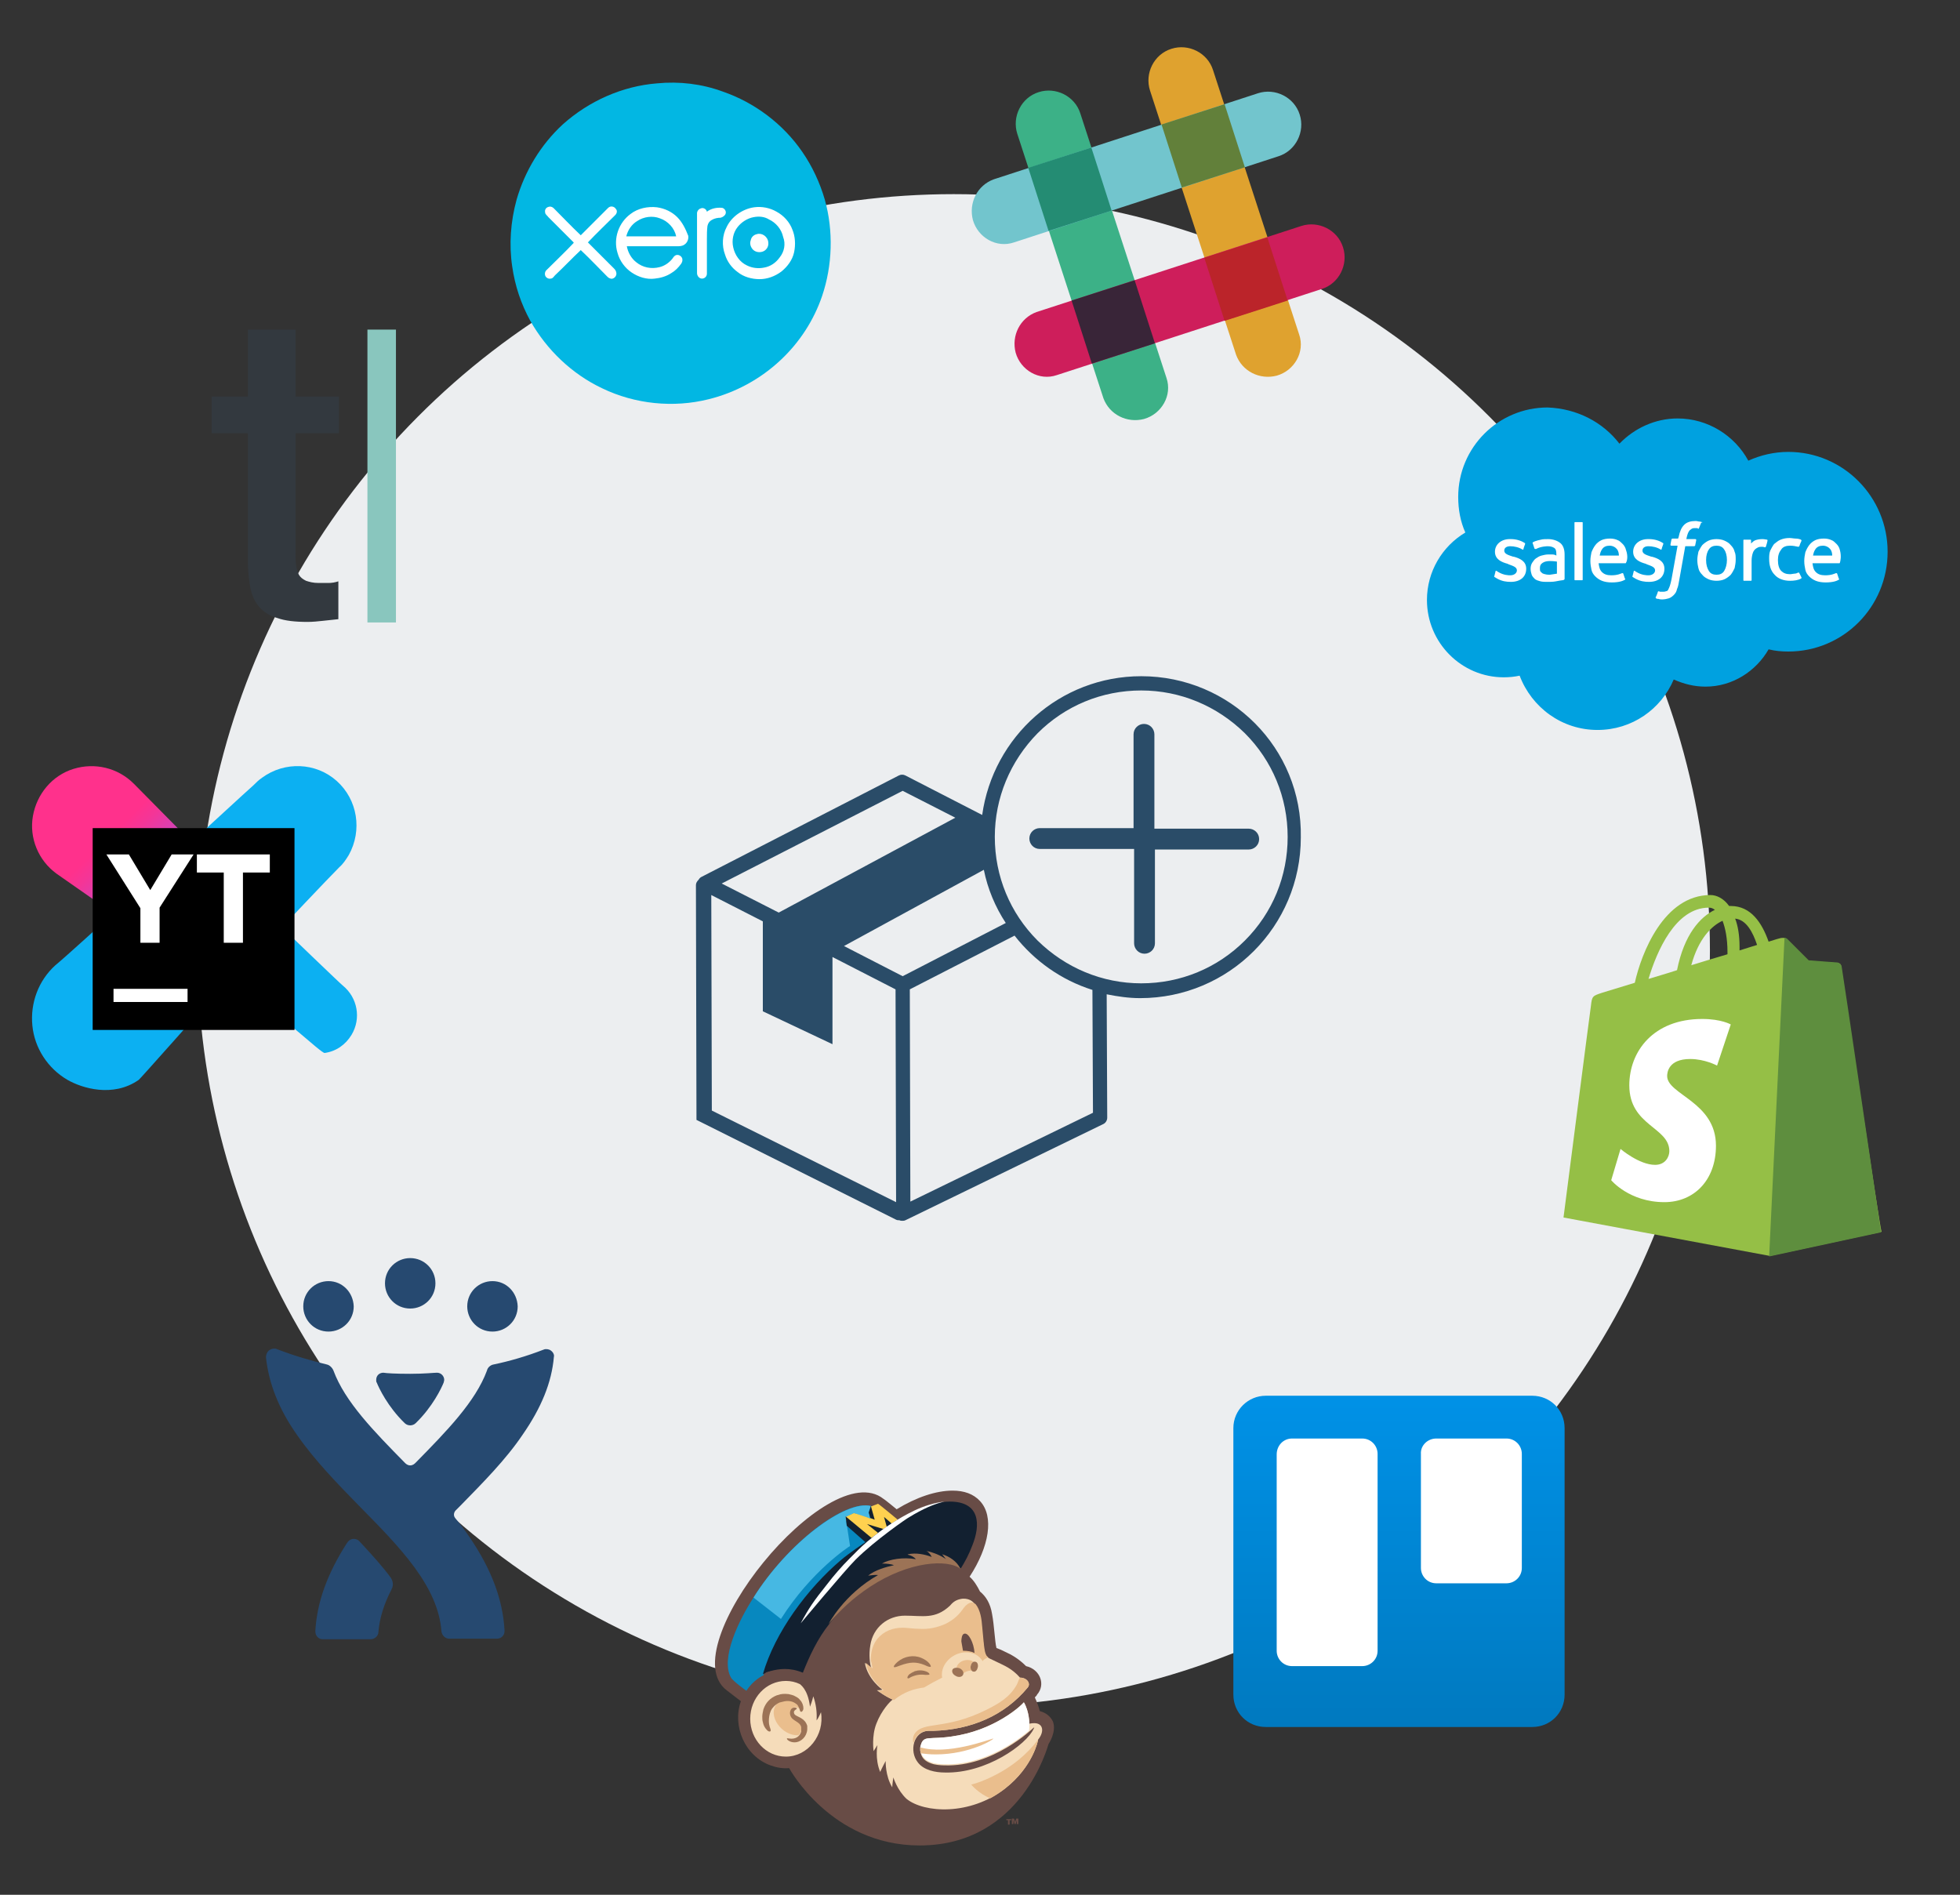 <svg id="Layer_1" xmlns="http://www.w3.org/2000/svg" viewBox="0 0 357.4 345.5"><rect x="0" y="0" width="357.4" height="345.5" fill="#333333" stroke="none"/><style>.st2,.st3{fill:#fff}.st3{fill-rule:evenodd;clip-rule:evenodd}.st7{fill:#684c46}.st12{fill:#122030}.st15{fill:#264970}.st16{fill:#2a4c68}</style><circle cx="173.9" cy="173.3" r="137.9" fill="#eceef0"/><path d="M295.3 80.9c2.7-2.8 6.5-4.6 10.6-4.6 5.5 0 10.4 3.1 12.9 7.7 2.2-1 4.7-1.6 7.3-1.6 10 0 18.1 8.2 18.1 18.2 0 10.1-8.1 18.2-18.1 18.2-1.2 0-2.4-.1-3.6-.4-2.3 4-6.6 6.8-11.5 6.8-2.1 0-4-.5-5.8-1.3-2.3 5.4-7.6 9.2-13.9 9.2-6.5 0-12-4.1-14.2-9.9-.9.2-1.9.3-2.9.3-7.7 0-14-6.3-14-14.1 0-5.2 2.8-9.8 7-12.3-.9-2-1.3-4.2-1.3-6.5 0-9 7.3-16.3 16.3-16.3 5.4.2 10.1 2.7 13.1 6.6z" fill="#00a1e0"/><path class="st2" d="M272.5 105c-.1.1 0 .2 0 .2.2.1.3.2.5.3.9.5 1.7.6 2.5.6 1.7 0 2.8-.9 2.8-2.4 0-1.4-1.2-1.9-2.3-2.2h-.1c-.9-.3-1.6-.5-1.6-1.1 0-.5.4-.8 1.1-.8.7 0 1.6.2 2.2.6 0 0 .2.1.2-.1 0-.1.3-.9.3-.9 0-.1 0-.2-.1-.2-.6-.4-1.5-.7-2.5-.7h-.2c-1.6 0-2.7 1-2.7 2.3 0 1.4 1.2 1.9 2.3 2.2l.2.1c.8.3 1.5.5 1.5 1.1 0 .5-.5.9-1.2.9-.3 0-1.2 0-2.2-.6-.1-.1-.2-.1-.3-.2 0 0-.2-.1-.2.1l-.2.8zm25.2 0c-.1.1 0 .2 0 .2.2.1.3.2.5.3.9.5 1.7.6 2.5.6 1.7 0 2.8-.9 2.8-2.4 0-1.4-1.2-1.9-2.3-2.2h-.1c-.9-.3-1.6-.5-1.6-1.1 0-.5.4-.8 1.1-.8.7 0 1.6.2 2.2.6 0 0 .2.1.2-.1 0-.1.3-.9.3-.9 0-.1 0-.2-.1-.2-.6-.4-1.5-.7-2.5-.7h-.2c-1.6 0-2.7 1-2.7 2.3 0 1.4 1.2 1.9 2.3 2.2l.2.1c.8.3 1.5.5 1.5 1.1 0 .5-.5.9-1.2.9-.3 0-1.2 0-2.2-.6-.1-.1-.2-.1-.3-.2 0 0-.2-.1-.2.1l-.2.8zm18.6-4.4c-.1-.5-.4-.9-.7-1.2-.3-.4-.7-.6-1.1-.8-.4-.2-1-.3-1.5-.3s-1.1.1-1.5.3c-.4.2-.8.5-1.1.8-.3.4-.5.8-.7 1.2-.1.5-.2 1-.2 1.5 0 .6.1 1.1.2 1.5.1.5.4.9.7 1.2.3.4.7.6 1.1.8.4.2 1 .3 1.5.3s1.1-.1 1.5-.3c.4-.2.8-.5 1.1-.8.3-.4.5-.8.7-1.2.1-.5.2-1 .2-1.5 0-.6 0-1.1-.2-1.5m-1.4 1.5c0 .8-.2 1.5-.5 2s-.8.7-1.4.7c-.6 0-1.1-.2-1.4-.7-.3-.5-.5-1.1-.5-2 0-.8.2-1.5.5-1.9.3-.5.8-.7 1.4-.7.6 0 1.1.2 1.4.7.3.4.5 1.1.5 1.9"/><path class="st3" d="M328.1 104.5c0-.1-.2-.1-.2-.1-.2.1-.4.2-.7.2-.2 0-.5.1-.8.1-.7 0-1.2-.2-1.6-.6-.4-.4-.6-1.1-.6-2 0-.8.2-1.4.6-1.9.3-.5.9-.7 1.6-.7.6 0 1 .1 1.5.2 0 0 .1 0 .2-.1.1-.3.2-.6.4-1 0-.1-.1-.2-.1-.2-.2-.1-.6-.2-1-.2-.3 0-.7-.1-1.1-.1-.6 0-1.1.1-1.6.3-.5.2-.8.5-1.2.8-.3.4-.5.8-.7 1.2-.2.5-.2 1-.2 1.5 0 1.2.3 2.2 1 2.9.6.7 1.6 1.1 2.8 1.1.7 0 1.5-.1 2-.4 0 0 .1 0 .1-.2l-.4-.8zm7.4-4.2c-.1-.5-.4-.9-.6-1.1-.3-.3-.6-.6-.9-.7-.4-.2-.9-.3-1.4-.3-.6 0-1.2.1-1.6.3-.4.2-.8.5-1.1.9-.3.4-.5.8-.7 1.3-.1.5-.2 1-.2 1.6 0 .6.1 1.1.2 1.6s.4.9.7 1.2c.3.3.7.6 1.2.8.5.2 1.1.3 1.8.3 1.4 0 2.1-.3 2.4-.5.1 0 .1-.1 0-.2l-.3-.9c0-.1-.2-.1-.2-.1-.3.1-.8.4-2 .4-.8 0-1.3-.2-1.7-.6-.4-.4-.5-.9-.6-1.6h4.9s.1 0 .1-.1c.1-.3.3-1.2 0-2.3zm-4.9 1c.1-.5.2-.8.4-1.1.3-.5.8-.7 1.4-.7.6 0 1.1.3 1.4.7.2.3.3.7.3 1.1h-3.5zm-34.1-1c-.1-.5-.4-.9-.6-1.1-.3-.3-.6-.6-.9-.7-.4-.2-.9-.3-1.4-.3-.6 0-1.2.1-1.6.3-.4.2-.8.5-1.1.9-.3.4-.5.8-.7 1.3-.1.5-.2 1-.2 1.6 0 .6.1 1.1.2 1.6s.4.9.7 1.2c.3.3.7.6 1.2.8.5.2 1.1.3 1.8.3 1.4 0 2.1-.3 2.4-.5.1 0 .1-.1 0-.2l-.3-.9c0-.1-.2-.1-.2-.1-.3.1-.8.4-2 .4-.8 0-1.3-.2-1.7-.6-.4-.4-.5-.9-.6-1.6h4.9s.1 0 .1-.1c.2-.3.4-1.2 0-2.3zm-4.8 1c.1-.5.2-.8.4-1.1.3-.5.8-.7 1.4-.7.6 0 1.1.3 1.4.7.2.3.3.7.3 1.1h-3.5z"/><path class="st2" d="M283.1 101.1h-.8c-.4 0-.8.1-1.2.2-.4.1-.7.3-1 .5-.3.2-.5.5-.7.8-.2.3-.3.7-.3 1.1 0 .4.1.8.2 1.1.1.3.4.6.6.8.3.2.6.3 1 .4.4.1.8.1 1.3.1s1 0 1.5-.1 1.1-.2 1.2-.2c.2 0 .3-.1.3-.1.1 0 .1-.2.1-.2v-4.4c0-1-.3-1.7-.8-2.1-.5-.4-1.3-.7-2.2-.7-.4 0-1 0-1.3.1 0 0-1.1.2-1.5.5 0 0-.1.1 0 .2l.3.9c0 .1.2.1.2.1h.1c.9-.5 2.1-.5 2.1-.5.5 0 .9.1 1.2.3.3.2.4.5.4 1.2v.2c-.3-.2-.7-.2-.7-.2zm-1.9 3.4l-.3-.3c-.1-.1-.1-.4-.1-.6 0-.4.1-.7.4-.9 0 0 .4-.4 1.4-.4.7 0 1.3.1 1.3.1v2.2s-.6.1-1.3.2c-1 0-1.4-.3-1.4-.3z"/><path class="st3" d="M322.3 98.6c0-.1 0-.2-.1-.2s-.5-.1-.8-.1c-.6 0-1 .1-1.3.2-.3.1-.6.4-.8.6v-.6c0-.1-.1-.1-.1-.1H318c-.1 0-.1.1-.1.1v7.3c0 .1.1.1.1.1h1.3c.1 0 .1-.1.1-.1v-3.6c0-.5.1-1 .2-1.3.1-.3.2-.5.4-.7.2-.2.4-.3.6-.4.2-.1.5-.1.7-.1.3 0 .5.1.5.1.1 0 .1 0 .2-.1.1-.3.3-1 .3-1.1zm-11.9-3.4c-.2 0-.3-.1-.5-.1s-.4-.1-.7-.1c-.9 0-1.6.2-2.1.7-.5.5-.8 1.2-1 2.2l-.1.3h-1s-.1 0-.2.1l-.2 1c0 .1 0 .2.2.2h1.1l-1.1 6.1c-.1.5-.2.9-.3 1.2-.1.3-.2.5-.3.7-.1.2-.2.3-.4.3-.2.1-.4.1-.6.1h-.4c-.1 0-.2 0-.3-.1 0 0-.1 0-.2.1 0 .1-.3.9-.4 1 0 .1 0 .2.1.2.1.1.2.1.4.1.3.1.5.1.7.1.4 0 .9-.1 1.2-.2.3-.1.6-.3.9-.6.3-.3.5-.6.6-1.1.2-.4.3-1 .4-1.6l1.1-6.2h1.6s.1 0 .2-.1l.2-1c0-.1 0-.2-.2-.2h-1.6s.1-.6.3-1.1c.1-.2.2-.4.3-.5.1-.1.3-.2.4-.3.2-.1.3-.1.5-.1h.4c.2 0 .2 0 .2.1.2 0 .2 0 .2-.1l.4-1c.3 0 .2-.1.2-.1zm-21.8 10.5c0 .1-.1.1-.1.1h-1.3c-.1 0-.1-.1-.1-.1V95.3c0-.1.1-.1.1-.1h1.3c.1 0 .1.1.1.1v10.4z"/><linearGradient id="SVGID_1_" gradientUnits="userSpaceOnUse" x1="363.575" y1="489.097" x2="363.575" y2="488.861" gradientTransform="matrix(256 0 0 -256 -92820 125463.234)"><stop offset="0" stop-color="#0091e6"/><stop offset="1" stop-color="#0079bf"/></linearGradient><path d="M230.8 254.5h48.6c3.3 0 5.9 2.6 5.9 5.9V309c0 3.3-2.6 5.9-5.9 5.9h-48.6c-3.3 0-5.9-2.6-5.9-5.9v-48.6c0-3.3 2.7-5.9 5.9-5.9z" fill="url(#SVGID_1_)"/><path class="st2" d="M261.9 262.3h12.8c1.6 0 2.8 1.3 2.8 2.8v20.8c0 1.6-1.3 2.8-2.8 2.8h-12.8c-1.6 0-2.8-1.3-2.8-2.8v-20.8c-.1-1.5 1.2-2.8 2.8-2.8zm-26.3 0h12.8c1.6 0 2.8 1.3 2.8 2.8V301c0 1.6-1.3 2.8-2.8 2.8h-12.8c-1.6 0-2.8-1.3-2.8-2.8v-35.8c0-1.6 1.2-2.9 2.8-2.9z"/><path d="M25.2 162.4c9.8-8.9 20.6-18.9 21-19.2.5-.5 1-1 1.6-1.4 4.1-3 9.8-2.8 13.6.6 3.8 3.4 4.7 9 2.2 13.5-.5.8-1 1.6-1.7 2.2-2.2 2.2-10.5 11-10.5 11s10.9 10.5 11.1 10.6c2.7 2.2 3.4 6 1.6 9-1.1 1.8-2.8 3-4.9 3.3-.6.1-8.5-7.5-17.3-13.7-5.5 6.2-16.5 18.6-16.6 18.6-4.7 3.3-10.4 1.5-13 0-3.6-2.1-6-5.8-6.4-9.9-.4-4.1 1.1-8.2 4.2-11 1.6-1.3 8.1-7.2 15.1-13.6z" fill="#0cb0f2"/><linearGradient id="SVGID_2_" gradientUnits="userSpaceOnUse" x1="362.024" y1="489.747" x2="361.876" y2="489.888" gradientTransform="matrix(168.25 0 0 -154.888 -60878.996 76019.68)"><stop offset="0" stop-color="#905cfb"/><stop offset=".07" stop-color="#a554e6"/><stop offset=".25" stop-color="#d641b5"/><stop offset=".39" stop-color="#f43597"/><stop offset=".47" stop-color="#ff318c"/></linearGradient><path d="M44.6 165.6c-.3-2.2-1.5-4.1-3.2-5.5l-17-17.2c-2.9-2.9-7.1-3.9-11-2.7s-6.7 4.6-7.4 8.6 1 8.1 4.3 10.5l20.6 14.4c2.8 2.2 6.6 2.4 9.6.6 3.1-1.8 4.7-5.2 4.1-8.7z" fill="url(#SVGID_2_)"/><path d="M16.9 151h36.8v36.8H16.9z"/><path class="st2" d="M20.7 180.3h13.5v2.4H20.7v-2.4zm4.9-14.7l-6.2-9.8h4.1l3.9 6.5 3.9-6.5h4l-6.2 9.7v6.4h-3.5v-6.3zm15.2-6.5h-4.9v-3.3h13.3v3.3h-4.9v12.8h-3.5v-12.8z"/><path class="st7" d="M191.2 318c-.1.2-4.8 18.5-23.5 18.5-16.2 0-23.8-14.1-23.8-14.1-1.2.1-2.3-.1-3.4-.5-4.7-1.7-7-7.2-5.4-11.7l-2.6-2c-10.1-7.7 18.5-42.9 28.6-34.9.1 0 2.4 1.9 2.4 1.9 3.6-2.2 7.2-3.4 10.2-3.4 2.1 0 3.8.6 5 1.9 2.6 2.8 1.7 8.3-1.9 13.8.8.7 1.4 1.7 1.9 2.7 1.1.9 1.9 2.2 2.2 4.1.4 2.1.5 5 .8 6.2 1 .4.6.2 1.6.7 1.1.5 2.4 1.2 3.8 2.6 2.6.6 3.6 3.4 2 5.2 0 .1-.2.3-.4.5 0 .1.5.9.9 2.5 1.1.3 1.9.9 2.4 1.9.7 1.9-.8 4.1-.8 4.1zm-7.4 13.9v.8h.3v-.8h.3v-.2h-.9v.2h.3zm.7-.3v1h.3v-.7l.2.7h.2l.2-.7v.7h.3v-1h-.4l-.2.6-.2-.6h-.4z"/><path d="M147.7 311.2c.4-1 .6-1.9.6-1.9.5 1.4.7 2.9.6 4.4.4-.5.8-1.5.8-1.5.7 4.2-2.4 8.1-6.4 8.1-3.6 0-6.5-3.1-6.5-6.9 0-3.8 2.9-6.9 6.5-6.9.9 0 1.8.2 2.6.6 0 .1 1.4.8 1.8 4.1zm35.6 14.9c5.1-4 6-8.8 6-8.9 1.2-1.5.9-3-.7-3-.5 0-.9.1-.9.1s0-2.2-1-3.9c-.8.9-2.9 2.6-5.8 4-2.7 1.3-6.2 2.4-10.6 2.5-1.2.1-2-.1-2.4 1.3-.1.5-.1 1.3 0 1.5.3 1.2 1.3 1.7 2.4 2 .9.2 1.9.2 1.9.2 8.9.3 16.1-6.7 16.2-6.8.1-.1.2-.1.2-.1l-.1.2c-1.3 2.9-8.7 8.2-16.2 8-1.7 0-3.8-.4-4.9-1.8-1.7-2.1-.8-5.7 1.9-5.8h.9c6.8-.2 12.9-2.7 17.2-7.9.6-.7-.1-1.8-1.4-1.8-1.5-1.7-2.9-2.2-4.1-2.8-2.5-1.3-2.3-.2-2.9-6.4-.2-1.7-.5-4-2-4.9-.4-.2-.8-.3-1.3-.3-.4 0-.6.1-.7.1-.8.2-1.3.6-1.8 1.2-2.7 2.5-4.9 1.8-8.2 1.8-3.1 0-5.8 2.1-6.3 5.4-.3 1.7-.1 3.5.2 4.2 0 0-.8-.6-1.2-1 .5 3 3.2 4.9 3.2 4.9-.4.1-1 .1-1 .1s1.6 1.2 2.9 1.7c-.4.2-2.1 2-3 4.4-.9 2.3-.5 5-.5 5l.7-1.1s-.5 2.5.5 4.9c.3-.7 1-2 1-2s-.1 2.7 1.2 4.8c0-.5.2-1.8.2-1.8s.7 2.3 2.4 3.9c3.2 2.6 11.6 3.1 18-1.9z" fill="#f5dcba"/><path d="M136.1 308.3s-2.5-1.8-2.8-2.4c-2-3.5 1.5-10.6 4.1-14.6 6.3-10 16.7-17.9 21.4-16.7l4.9 2.5c-1.9 1.1-3.7 2.5-4.8 3.4l-1 .9s-3 2-4.5 3.3c-6 5.1-12 13.1-14.2 20.8-.1 0-1.9.9-3.1 2.8z" fill="#0788bf"/><path d="M158.8 274.6c-4.7-1.1-15.2 6.8-21.4 16.7l5 3.9c5.5-8.7 12.4-13.2 12.6-13.3l-.8-5.3 1.5-.7 3 1-.2-1 .3-1.3z" fill="#46b8e3"/><path d="M163.7 277.1l-4.8 3.4-.3.3-4.3-3.5-.1-.7 1.5-.7c.1 0 2.9.9 3 1v-1.8l.1-.4 1.3-.5c0-.1 3.6 2.9 3.6 2.9z" fill="#ffd14f"/><path class="st12" d="M173.2 273.8c-3.2 0-6.8 1.7-9.5 3.3-.4.2-.8.5-1.1.7l-1.4-1.2.5 1.8c-.2.1-.4.3-.6.4l-3-.9 2 1.6c-.4.3-.8.7-1.2.9l-4.7-3.9.2 1.7 3.4 3s-3 2-4.5 3.3c-6 5.1-12 13.1-14.2 20.8l.1-.1h.1c.1 0 .1-.1.2-.1 0 0 .1 0 .1-.1.1 0 .1-.1.2-.1h.1c.1 0 .1-.1.2-.1h.1c.1 0 .2-.1.3-.1 1.5-.4 3.5-.7 5.9.3 1.2-3 2.6-6.1 4.9-9 1.8-2.4 3.6-4.5 5.7-5.7 4-3.8 14.8-7.7 18.2-4.3.8-1.3 1.5-2.6 2.1-4.2 1.5-3.7 1.5-8-4.1-8z"/><path class="st12" d="M159.5 277.1l-.7-2.5-.4 1.2.3 1z"/><path class="st2" d="M187.7 314.3s0-2.2-1-3.9c-.8.9-2.9 2.6-5.8 4-2.7 1.3-6.2 2.4-10.6 2.5-1.2.1-2-.1-2.4 1.3 0 .1-.1.3-.1.4v.6c0 .2.1.3.1.3.4 1.2 1.3 1.7 2.4 2 .9.2 1.9.2 1.9.2 7.3.2 13.4-4.4 15.4-6.1.1-.3.1-.7.1-1.3zm-20.9-38.9c1.7-.8 3.6-1.4 5.4-1.6-1.8.4-3.9 1.3-6.5 2.9-.1 0-6.1 4.1-9.7 7.7-2 2-10 11.6-10 11.6 1.5-2.8 2.4-4.1 4.8-7.1 1.3-1.7 2.7-3.3 4.1-4.7l1.5-1.5c.1-.1 4.3-4.4 10.4-7.3z"/><path d="M183.3 326.1c-.9.7-1.8 1.3-2.7 1.8-2.1-.8-3.5-2.5-3.5-2.5s1.8-.4 4.3-1.7c3-1.5 5.8-3.7 7.9-6.5 0 .1-.9 4.9-6 8.9zm-5.8-23.1c-1-.7-2.8-.2-3.1 1.1.6 0 1.2.5 1.2 1.1.4-.4 1-.6 1.6-.6-.3-.6-.2-1.4.3-1.6zm-10.9 14.8c.3-1.2 1.2-2.2 2.7-2.2h.9c6.8-.2 12.9-2.7 17.2-7.9.6-.7-.1-1.8-1.4-1.8-.2.2-.3.7-.6 1.3-1.3 2.3-3.2 3.4-5.6 4.6-7.5 3.7-11.4 2-13 4.3-.4.6-.4 1.4-.2 1.7zm13.6-15.6c-.7-.5-.7-1.4-1.1-5.6-.1-1.3-.3-3-1.2-4.1-.2-.1-.4-.3-.7-.3-.5 0-1.1.5-1.4.9-.9 1.3-1.8 2.2-3.4 3-1.6.7-3.1 1-4.7.9-1.2 0-2.2-.2-3.1-.2-1.8 0-3.4.6-4.6 2-.8 1-1.1 2.1-1.2 3.3v.4c0 .2 0 .4.1.6.1.6.2 1 .2 1v.1s-.8-.6-1.2-1c.4 2.5 2.4 4.3 3 4.8l.1.1c.1 0 .1.1.1.1-.4.1-1 .1-1 .1s1.6 1.2 2.9 1.7c1.8-1.5 3.8-2.1 5.5-2.3 1-.6 2.1-1.2 3.3-1.8-.4-2.2 1.6-4.4 4-4.6 1.9-.1 2.8.7 3.4 1.6.2-.4.6-.5 1-.7zm.9 14.8c-.1 0-.1 0 0 0-.8.2-8.4 3.1-13.3 1.6 0 .3 0 .8.1 1.1.7.1 1.7.2 2.7.2 6.4 0 10.9-2.9 10.5-2.9zm-35.5-.6c.4-.4.6-1 .5-1.6-.1-.8-1-1-1.6-1.6-.3-.3-.4-.7-.3-1 0-.8.8-1 1.1-.9 0 0 .4.1.8.6-.1-.2 0-.4-.3-.8-.4-.6-1.5-1.3-2.9-1-.3.1-.1 0-.4.1h-.1c-.1 0-.2.1-.2.1s-.3.1-.5.3c-1.9 2.2.9 6 3.9 5.8z" fill="#eabe8d"/><path d="M169.6 303.5c.1.2.2.4.1.4-.1.1-.5 0-1.1-.3-1.5-.6-2.6-.6-4.5.1-.5.2-.8.3-1 .3-.3 0 0-.5.6-1 1.2-1 2.9-1.3 4.3-.7.5.2 1.2.6 1.6 1.2zm-.3 1.5c-.4-.3-1.2-.5-1.9-.4-.2 0-.3.1-.5.1-.1 0-.1 0-.2.1-.3.1-.6.3-.9.5-.3.3-.4.6-.3.7.1.1.3 0 .6-.2 1.1-.5 1.9-.5 2.7-.4.4 0 .6 0 .7-.1 0-.1-.1-.2-.2-.3zm-24.1 5.7c.2.1.3.3.4.5.3.5.2.8.4.9.1 0 .1.1.2 0 .2-.1.3-.4.3-.6 0-.5-.2-1.1-.6-1.5-.2-.3-.5-.5-.9-.7-.3-.2-.8-.3-1.2-.4-.8-.1-1.5 0-1.7.1-.1 0-.2.1-.4.1-1.3.5-2.1 1.4-2.5 2.6-.1.5-.2.9-.2 1.3 0 .3 0 .7.1 1 .1.5.3 1 .7 1.4.4.5.9.4.7-.1 0-.1-.3-.6-.3-1.5 0-.6.1-1.2.3-1.7.1-.3.3-.6.5-.8.4-.5 1-.8 1-.8.1 0 .2-.1.2-.1h.1c.3-.1.1 0 .4-.1 1-.3 1.9-.1 2.5.4zm-.2 2c-.1-.1-.2-.2-.2-.3-.1-.3 0-.4.2-.6.2-.1.3-.2.3-.3 0-.1-.6-.3-1 .1-.3.4-.4 1.1.1 1.7.6.6 1.5.8 1.7 1.6v.8c-.2.8-.9 1.5-2.2 1.3-.2 0-.4-.1-.4 0-.1.1.4.7 1.4.7.9 0 1.9-.7 2.2-1.8 0 0 .1-.3.1-.6v-.6c-.4-1.4-1.7-1.6-2.2-2zm32.8-9.7c-.4-.1-.7.3-.8.8-.1.5.2 1 .5 1 .4.1.7-.3.8-.8.1-.5-.1-1-.5-1zm-4.1 1.4c-.2.4 0 .9.6 1.2.5.3 1.1.2 1.3-.2.2-.4 0-.9-.6-1.2-.5-.2-1.1-.1-1.3.2zm-15-15.1c7-4.6 14.1-5.1 16.5-3.2 0 0 0-.1-.1-.1-.6-1.3-2-2.2-3.3-2.6.2.2.5.7.7.9-1-.7-2.2-1.2-3.6-1.5l.2.1c.3.2.6.6.8 1-1.3-.5-2.9-.8-4.3-.5h-.2s.2 0 .2.1c.5.1 1.1.4 1.4.8-2.3-.4-4.8 0-6.2.8h.3c.5 0 1.5.1 1.9.3-1.4.3-3.5.9-4.7 1.9.2 0 1.3-.2 1.8-.1-6.2 3.5-9 8.9-9 8.9 2-2.4 4.4-4.7 7.6-6.8z" fill="#9c7356"/><path class="st7" d="M175.3 299.3c0-.5.1-1.3.5-1.4.8-.3 1.8 1.7 1.9 3.5-.6-.3-1.3-.4-2.1-.4-.1-.6-.2-1.1-.3-1.7z"/><path class="st15" d="M59.9 233.6c-2.5 0-4.6 2-4.6 4.6 0 2.5 2 4.6 4.6 4.6 2.5 0 4.6-2 4.6-4.6-.1-2.6-2.1-4.6-4.6-4.6m29.9 0c-2.5 0-4.6 2-4.6 4.6 0 2.5 2 4.6 4.6 4.6 2.5 0 4.6-2 4.6-4.6-.1-2.6-2.1-4.6-4.6-4.6m-15-4.2c-2.5 0-4.6 2-4.6 4.6 0 2.5 2 4.6 4.6 4.6 2.5 0 4.6-2 4.6-4.6 0-2.6-2.1-4.6-4.6-4.6m25.7 16.9c-.2-.2-.6-.3-.9-.3-.2 0-.3 0-.5.1-3.1 1.2-6.2 2.1-9.1 2.7-.6.1-1.1.6-1.2 1.1-2.1 5.7-7.4 11.1-13 16.8-.2.2-.5.5-1 .5s-.8-.3-1-.5c-5.6-5.7-10.9-11.1-13-16.8-.2-.5-.7-1-1.2-1.1-2.9-.7-6-1.6-9.1-2.8-.2-.1-.3-.1-.5-.1-.3 0-.6.1-.9.3-.4.3-.6.8-.6 1.3.5 4.7 2.3 9.4 5.7 14.2 3.2 4.6 7.3 8.8 11.3 12.9 7.4 7.5 14.4 14.6 15 22.9.1.7.7 1.3 1.4 1.3h8.7c.8 0 1.4-.6 1.4-1.4v-.1c-.3-5.5-2.3-11-6.3-16.9-.8-1.2-1.7-2.4-2.7-3.6-.4-.5-.2-1.1.1-1.4l.9-.9c4-4.1 8.2-8.3 11.3-12.9 3.4-4.9 5.3-9.5 5.7-14.2.1-.3-.1-.8-.5-1.1m-35 34.7c-.2-.2-.5-.4-1-.4-.6 0-1 .4-1.2.7-3.6 5.6-5.5 10.8-5.8 16.1 0 .4.1.8.4 1.1.3.3.6.4 1 .4h8.7c.7 0 1.4-.6 1.4-1.3.2-2.5 1-5.1 2.4-7.8.5-.9.1-1.8-.2-2.2-1.4-1.9-3.1-3.8-5.7-6.6"/><path class="st15" d="M74.8 250.5c2.7 0 4.3-.2 4.9-.2.7 0 1.3.6 1.3 1.3 0 .2-.1.4-.1.5-.4 1-2 4.4-5.1 7.4-.3.3-.7.4-1 .4-.3 0-.7-.1-1-.4-3.1-3-4.7-6.4-5.1-7.4-.1-.1-.1-.3-.1-.5 0-.8.6-1.3 1.3-1.3.6.1 2.2.2 4.9.2"/><path class="st16" d="M227.7 151.1h-17.2v-17.2c0-1-.8-1.9-1.9-1.9-1 0-1.9.8-1.9 1.9V151h-17.1c-1 0-1.9.8-1.9 1.9 0 1 .8 1.9 1.9 1.9h17.2V172c0 1 .8 1.9 1.9 1.9 1 0 1.9-.8 1.9-1.9v-17.1h17.1c1 0 1.9-.8 1.9-1.9 0-1.1-.9-1.9-1.9-1.9z"/><path class="st16" d="M208.1 123.3c-14.8 0-27 11-29 25.3l-14-7.2c-.4-.2-.8-.2-1.2 0l-36 18.5c-.2.1-.4.3-.5.5-.3.3-.5.6-.5 1l.1 42.8 36.4 18.2c.2.1.4.1.6.1.2.1.4.1.5.1.2 0 .4 0 .6-.1l36-17.5c.5-.2.8-.7.8-1.2l-.1-22.5c2 .4 4 .7 6.1.7 16.2 0 29.3-13.1 29.3-29.3.3-16.3-12.9-29.4-29.1-29.4zm-43.5 20.9l9.6 4.9-32.2 17.3-10.4-5.3 33-16.9zm-34.8 58.3l-.1-39.3 9.4 4.8v16.4l12.7 6v-15.9l11.5 5.9.1 38.8-33.6-16.7zm34.8-24.5l-10.7-5.5 25.5-13.9c.7 3.5 2.1 6.8 4 9.7l-18.8 9.7zm1.4 41.1l-.1-38.7 19.1-9.8c3.6 4.6 8.5 8.1 14.2 9.9l.1 22.4-33.3 16.2zm61-47.6c-5 5-11.7 7.8-18.9 7.8-7.1 0-13.8-2.8-18.9-7.8-5-5-7.8-11.7-7.8-18.9 0-7.1 2.8-13.8 7.8-18.9 5-5 11.7-7.8 18.9-7.8 7.1 0 13.8 2.8 18.9 7.8 5 5 7.8 11.7 7.8 18.9 0 7.1-2.7 13.8-7.8 18.9z"/><path d="M335.7 176.1c0-.3-.3-.5-.6-.5-.2 0-5.3-.4-5.3-.4l-3.9-3.9c-.4-.4-1.1-.3-1.4-.2 0 0-.8.2-2 .6-1.2-3.4-3.2-6.5-6.9-6.5h-.3c-1-1.4-2.3-2-3.4-2-8.5 0-12.6 10.6-13.8 16-3.3 1-5.6 1.7-5.9 1.8-1.8.6-1.9.6-2.1 2.4-.2 1.3-5 38.6-5 38.6l37.6 7 20.4-4.4c-.2.1-7.4-48.2-7.4-48.5zm-15.3-3.8c-.9.3-2 .6-3.2 1v-.7c0-2.1-.3-3.8-.8-5.1 2 .2 3.2 2.4 4 4.8zm-6.3-4.4c.5 1.3.9 3.2.9 5.7v.4c-2.1.6-4.3 1.3-6.6 2 1.3-4.8 3.7-7.2 5.7-8.1zm-2.5-2.4c.4 0 .7.1 1.1.4-2.7 1.3-5.6 4.5-6.9 11-1.8.6-3.6 1.1-5.2 1.6 1.5-5 4.9-13 11-13z" fill="#95bf46"/><path d="M335.1 175.5c-.2 0-5.3-.4-5.3-.4l-3.9-3.9c-.1-.1-.3-.2-.5-.2l-2.8 58.1 20.4-4.4s-7.1-48.3-7.2-48.6c-.2-.4-.5-.5-.7-.6" fill="#5e8e3e"/><path class="st2" d="M315.6 186.8l-2.5 7.5s-2.2-1.2-4.9-1.2c-4 0-4.2 2.5-4.2 3.1 0 3.4 8.9 4.7 8.9 12.7 0 6.3-4 10.3-9.4 10.3-6.4 0-9.7-4-9.7-4l1.7-5.7s3.4 2.9 6.3 2.9c1.9 0 2.6-1.5 2.6-2.5 0-4.4-7.3-4.6-7.3-12 0-6.2 4.4-12.1 13.3-12.1 3.5 0 5.2 1 5.2 1"/><path d="M119.8 15.2c4.1-.4 8.2.1 12 1.5 5.8 2 11 5.9 14.5 11 1.8 2.6 3.2 5.6 4.1 8.7 1.6 5.7 1.4 12-.5 17.6-1.5 4.4-4.1 8.4-7.5 11.6-3.7 3.5-8.3 6-13.2 7.2-6.4 1.6-13.4.9-19.4-2-5.5-2.6-10.1-7-13.1-12.3-1.7-3.1-2.8-6.4-3.3-9.9-.6-4-.3-8.2.8-12.2 1.5-5.2 4.4-10 8.4-13.7 4.8-4.3 10.9-7 17.2-7.5z" fill="#02b7e3"/><path class="st2" d="M112 49l-4.8-4.8c1.6-1.7 3.3-3.3 5-5 .3-.3.4-.8.1-1.1-.3-.5-1-.6-1.4-.2l-5 5c-1.7-1.6-3.3-3.3-4.9-4.9-.2-.2-.5-.4-.9-.3-.5.1-.8.5-.7 1 0 .4.4.6.6.9l4.6 4.6v.1c-1.6 1.7-3.3 3.3-5 5-.2.2-.3.6-.2.9.1.4.6.7 1 .6.4 0 .6-.4.8-.6 1.6-1.5 3.1-3.1 4.7-4.6 1.7 1.6 3.3 3.3 4.9 4.9.2.2.6.4.9.3.4-.1.7-.5.7-.9s-.2-.7-.4-.9z"/><path class="st2" d="M123.5 39.6c-1-1-2.3-1.6-3.7-1.8-1.7-.2-3.5.2-4.8 1.2-2.2 1.6-3.2 4.5-2.4 7.1.4 1.5 1.4 2.8 2.6 3.6 1.2.8 2.7 1.3 4.2 1.1 1-.1 2.1-.4 3-1 .7-.4 1.3-1 1.8-1.7.2-.3.3-.6.2-1-.2-.5-.8-.8-1.3-.5-.3.2-.4.5-.6.7-.6.7-1.4 1.2-2.2 1.4-1.5.4-3.1.1-4.3-.9-.9-.7-1.5-1.8-1.7-2.9h9.1c.5 0 1 0 1.4-.3.5-.3.8-1 .7-1.6-.5-1.3-1.1-2.5-2-3.4zm-9.3 3.5c.3-1.2 1-2.2 2-2.8 1.2-.8 2.8-1 4.1-.5 1.5.5 2.7 1.8 3 3.3h-9.1zm30.3-1.2c-.5-1.4-1.6-2.6-2.9-3.3-1.2-.7-2.7-1-4.1-.8-2.1.3-4.1 1.7-5 3.6-.8 1.5-.9 3.4-.3 5 .4 1.3 1.2 2.4 2.3 3.2 1.1.9 2.6 1.3 4 1.3s2.8-.5 4-1.4c1.1-.9 2-2.1 2.3-3.5.3-1.4.2-2.9-.3-4.1zm-2.3 5c-.7 1-1.7 1.7-2.9 1.9-1 .2-2.1.1-3.1-.4-1.3-.6-2.2-1.9-2.5-3.3-.3-1.3 0-2.7.8-3.7.7-.9 1.8-1.6 2.9-1.8 1-.2 2-.1 2.8.4 1.3.6 2.3 1.8 2.6 3.2.5 1.3.2 2.7-.6 3.7zm-9.9-7.9c.2-.5-.2-1-.6-1.1-1-.1-2 .1-2.8.7-.1-.5-.7-.8-1.1-.6-.4.1-.7.5-.7.9v10.9c0 .5.4 1 .9 1s.9-.4.9-.9v-6.3c0-.8 0-1.6.1-2.4.1-.5.4-.9.8-1.1.5-.3 1.1-.4 1.6-.4.4-.1.8-.4.9-.7z"/><path class="st2" d="M138 42.7c-.5.1-1 .5-1.1 1.1-.2.5-.1 1.1.3 1.6s1.1.7 1.8.5c.7-.2 1.2-.9 1.1-1.7-.1-1.1-1.2-1.8-2.1-1.5z"/><g id="XMLID_2_"><path id="XMLID_6_" fill="#89c6be" d="M67 60.1h5.2v53.4H67z"/><path id="XMLID_5_" d="M38.6 72.3h6.6V60.1h8.7v12.2h7.9V79h-7.9v21.7c0 .9 0 1.8.1 2.4.1.7.3 1.3.5 1.7.3.5.7.8 1.3 1.1.6.2 1.3.4 2.3.4h1.8c.6 0 1.2-.1 1.8-.3v6.9c-1 .1-1.9.2-2.8.3-.9.1-1.9.2-2.8.2-2.3 0-4.1-.2-5.5-.7-1.4-.4-2.5-1.1-3.3-2-.8-.9-1.3-2-1.6-3.3-.3-1.3-.4-2.8-.5-4.5V79h-6.6v-6.7" fill="#33393f"/></g><path d="M221.2 12.8c-1-3.2-4.5-4.9-7.6-3.9-3.2 1-4.9 4.5-3.9 7.6l15.7 48.2c1.1 3 4.3 4.6 7.4 3.8 3.2-.9 5.2-4.3 4.1-7.5l-15.7-48.2" fill="#dfa22f"/><path d="M197 20.7c-1-3.2-4.5-4.9-7.6-3.9-3.2 1-4.9 4.5-3.9 7.6l15.7 48.2c1.1 3 4.3 4.6 7.4 3.8 3.2-.9 5.2-4.3 4.1-7.5L197 20.7" fill="#3cb187"/><path d="M241 52.7c3.2-1 4.9-4.5 3.9-7.6-1-3.2-4.5-4.9-7.6-3.9L189 56.9c-3 1.1-4.6 4.3-3.8 7.4.9 3.2 4.3 5.2 7.5 4.1L241 52.7" fill="#ce1e5b"/><path d="M199.1 66.3l11.5-3.7-3.7-11.5-11.5 3.7 3.7 11.5" fill="#392538"/><path d="M223.3 58.5c4.4-1.4 8.4-2.7 11.5-3.7l-3.7-11.5-11.5 3.7 3.7 11.5" fill="#bb242a"/><path d="M233.1 28.5c3.2-1 4.9-4.5 3.9-7.6-1-3.2-4.5-4.9-7.6-3.9l-48.2 15.7c-3 1.1-4.6 4.3-3.8 7.4.9 3.2 4.3 5.2 7.5 4.1l48.2-15.7" fill="#72c5cd"/><path d="M191.2 42.1c3.1-1 7.2-2.3 11.5-3.7-1.4-4.4-2.7-8.4-3.7-11.5l-11.5 3.7 3.7 11.5" fill="#248c73"/><path d="M215.5 34.2l11.5-3.7c-1.2-3.8-2.5-7.7-3.7-11.5l-11.5 3.7 3.7 11.5" fill="#62803a"/></svg>